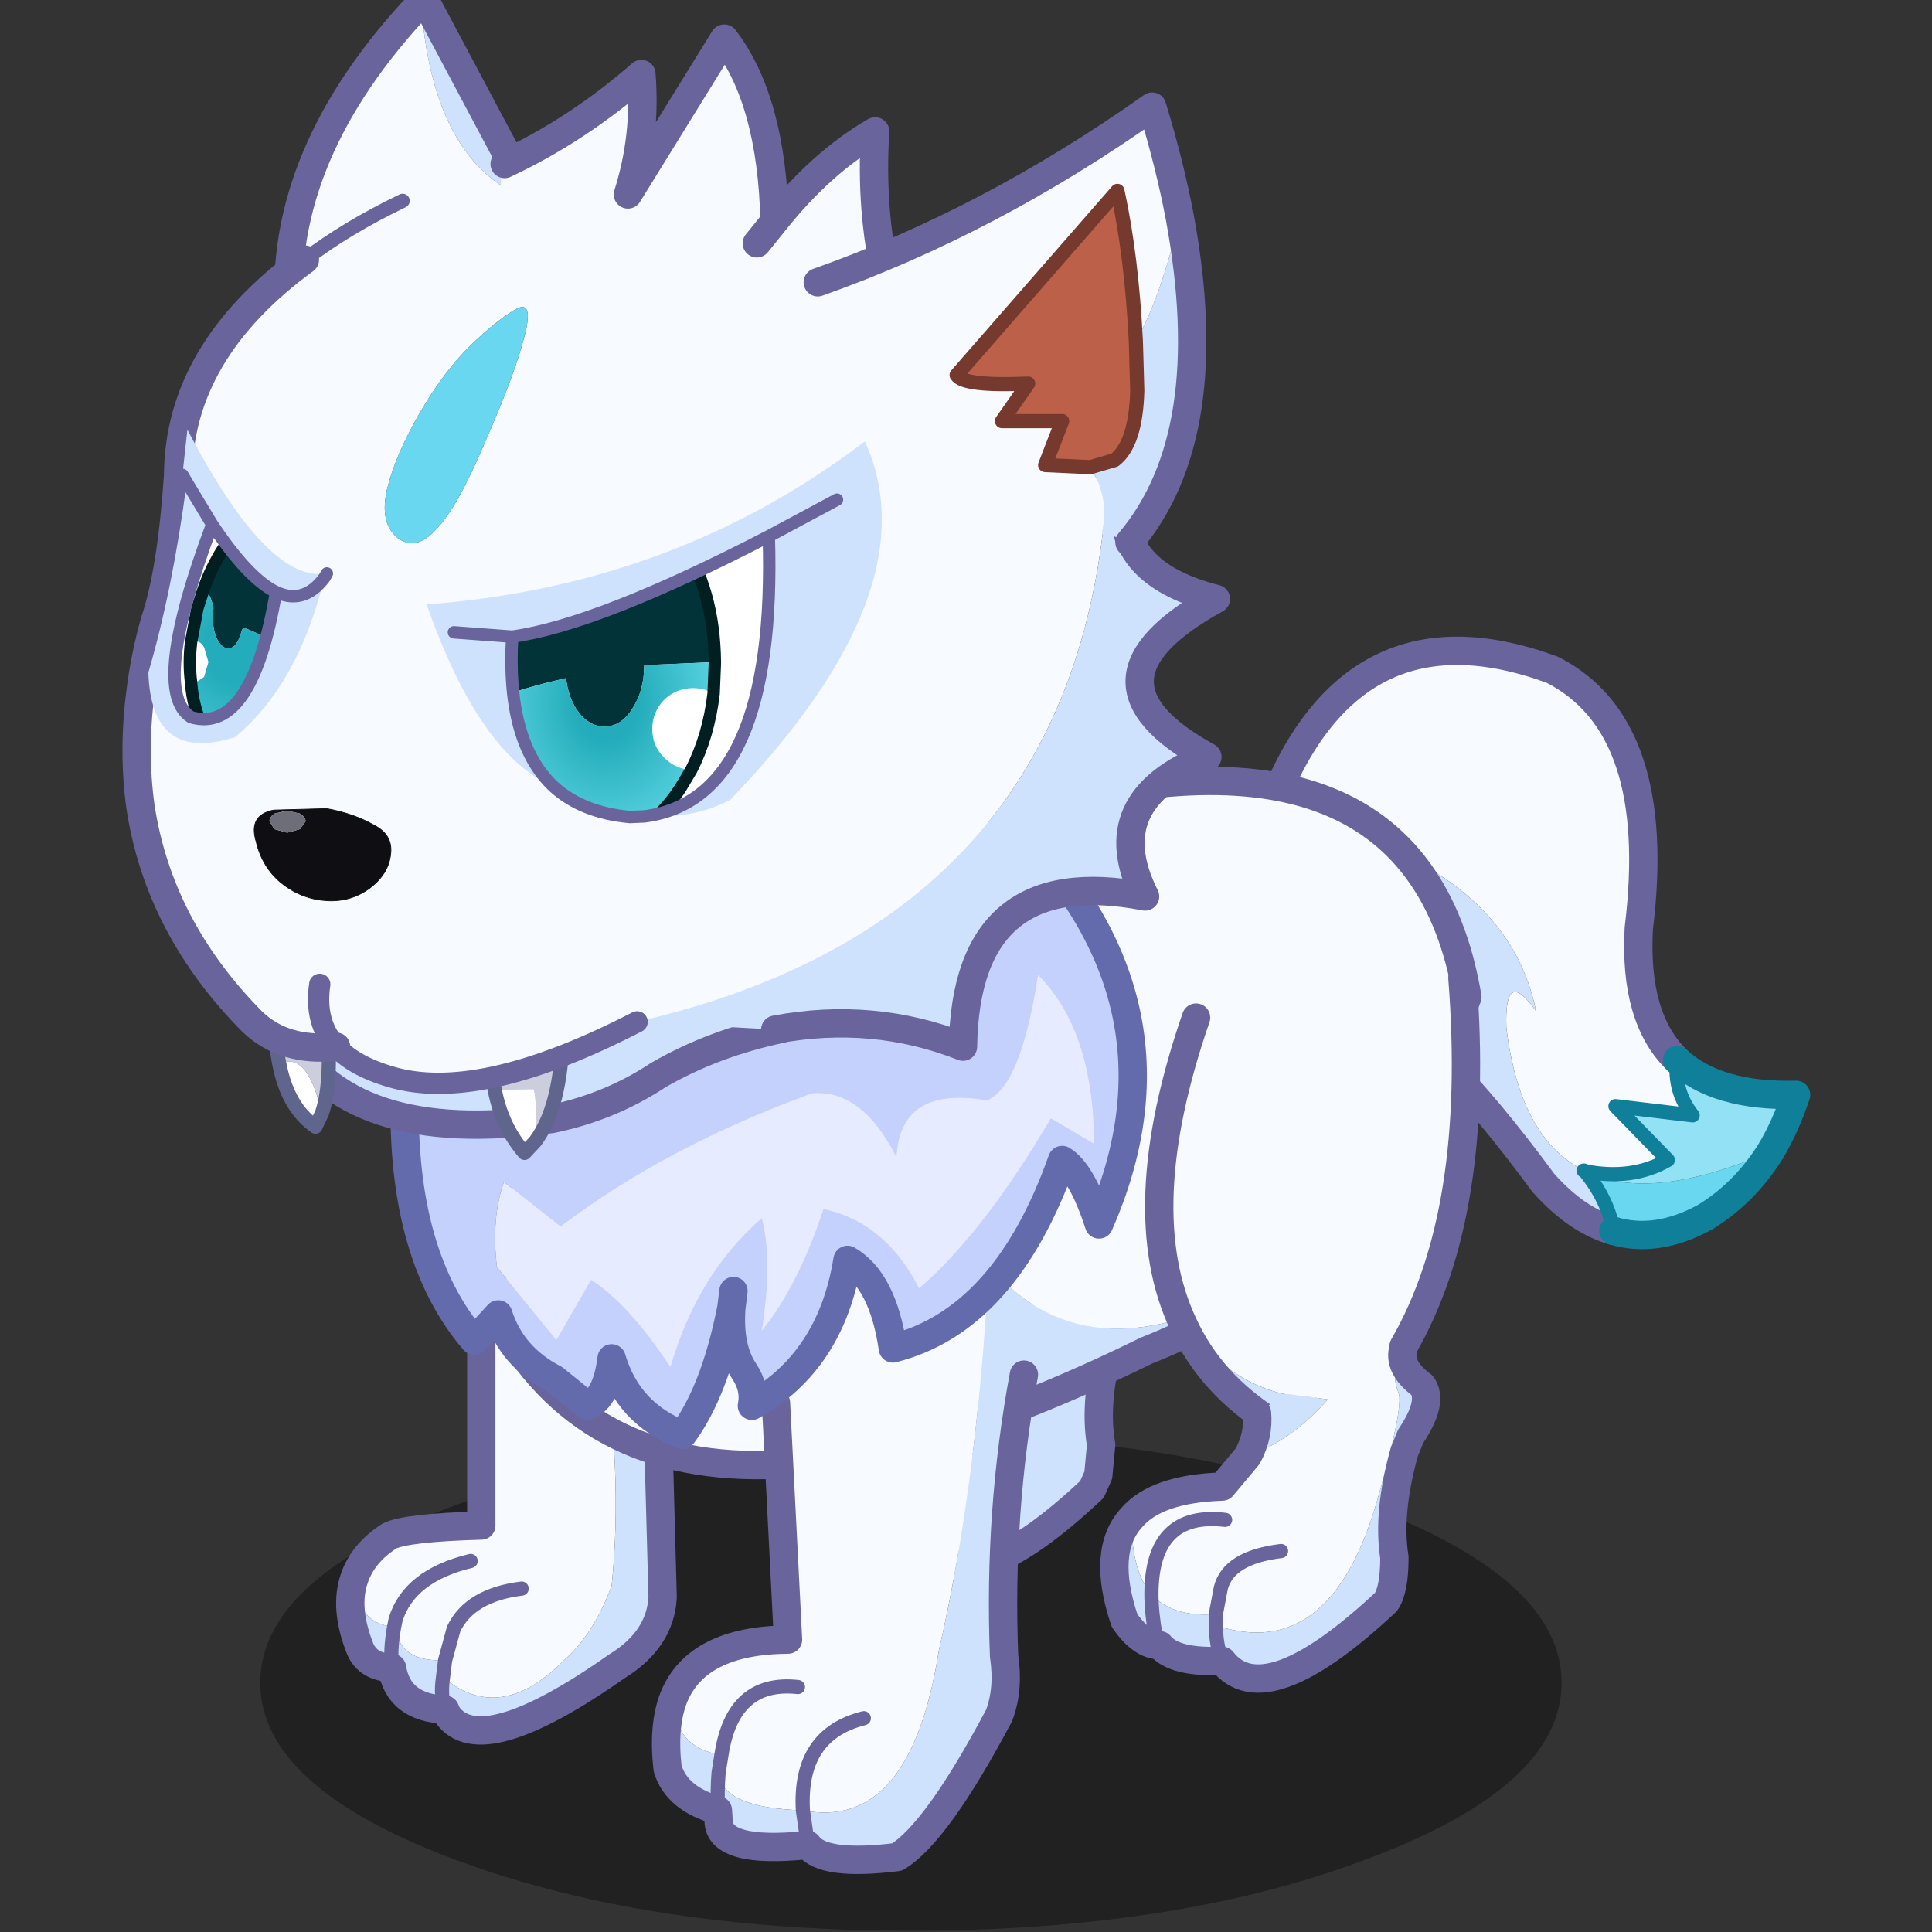 <svg xmlns:ffdec="https://www.free-decompiler.com/flash" xmlns:xlink="http://www.w3.org/1999/xlink" ffdec:objectType="frame" height="90" width="90" xmlns="http://www.w3.org/2000/svg"><rect width="100%" height="100%" fill="#333333" stroke="none"/><use ffdec:characterId="19" height="137.4" transform="translate(2.719 -.743) scale(.66)" width="126.15" xlink:href="#a"/><use ffdec:characterId="20" height="35.1" transform="scale(1.921 2.564)" width="46.85" xlink:href="#b"/><defs><g id="a" transform="translate(5.5 1.05)"><use ffdec:characterId="1" height="35" transform="translate(8.75 101.35)" width="91.85" xlink:href="#c"/><use ffdec:characterId="2" height="32.85" transform="translate(14.1 90.35)" width="24.05" xlink:href="#d"/><use ffdec:characterId="3" height="40.75" transform="translate(47.3 70.85)" width="30.55" xlink:href="#e"/><use ffdec:characterId="4" height="43.25" transform="translate(78.95 45)" width="39.2" xlink:href="#f"/><use ffdec:characterId="5" height="50.3" transform="translate(24 54.2)" width="70.95" xlink:href="#g"/><use ffdec:characterId="6" height="51.45" transform="translate(68.05 68.1)" width="26.8" xlink:href="#h"/><use ffdec:characterId="7" height="45.5" transform="translate(36.4 86.85)" width="27.25" xlink:href="#i"/><use ffdec:characterId="8" height="52" transform="translate(17.95 50.35)" width="53.4" xlink:href="#j"/><use ffdec:characterId="9" height="24.35" transform="translate(9.75 -.95)" width="21.45" xlink:href="#k"/><use ffdec:characterId="10" height="80.15" transform="translate(-1 1.8)" width="78.2" xlink:href="#l"/><use ffdec:characterId="11" height="23.6" transform="translate(2.687 37.09) scale(.875)" width="48" xlink:href="#m"/><clipPath id="n" transform="translate(.85 30.4) scale(.875)"><path d="M10.3 13.1Q8.35 24.6 3.45 23.2.1 21.1 5.15 7.65 8.05 12 10.3 13.1m22.4 15.7q-3.85-3.6-3.35-12.1 6.9-.95 20.7-8.1Q50.7 29.85 40 31.2l-1.15.05Q35 30.9 32.7 28.8" fill="#fff" fill-rule="evenodd"/></clipPath><g clip-path="url(#n)"><use ffdec:characterId="12" height="29.5" transform="translate(3.342 34.03) scale(.875)" width="43.35" xlink:href="#o"/></g><use ffdec:characterId="13" height="31.75" transform="translate(.85 30.4) scale(.875)" width="59.15" xlink:href="#p"/><use ffdec:characterId="14" height="32.75" transform="translate(47.1 6.6)" width="28.45" xlink:href="#q"/></g><g id="d"><path d="m17.65 2.1 3.9 1 .5 18.35q-.15 3-3.25 4.9-9.6 6.75-11.95 3.4l-.15-.35q-3.3-.15-3.75-2.95Q1.25 26.4.7 25.1q-1.15-2.9-.4-5 .15 3.25 2.8 3.45l.05-.25.05-.25q-.05 3.05 3.5 2.85l-.15 1.2q4 3.4 8.55-1.2 2.1-1.85 3.35-5.25.85-8-.8-18.55M2.95 26.45q-.15-1.25.15-2.9-.3 1.65-.15 2.9M6.7 29.4q-.35-.9-.15-2.3-.2 1.4.15 2.3" fill="#cee1fd" fill-rule="evenodd" transform="translate(1 1)"/><path d="M.3 20.1q.6-1.75 2.45-2.95 1.15-.6 6.5-.75V0l8.4 2.1q1.65 10.55.8 18.55-1.25 3.4-3.35 5.25-4.55 4.6-8.55 1.2l.15-1.2q-3.55.2-3.5-2.85l-.05.25-.05.25Q.45 23.35.3 20.1m8.2-1.2q-4.35 1.05-5.3 4.15.95-3.1 5.3-4.15m3.6 1.95q-3.65.45-4.8 2.85l-.6 2.2.6-2.2q1.15-2.4 4.8-2.85" fill="#f7faff" fill-rule="evenodd" transform="translate(1 1)"/><path d="M1.3 21.1q.6-1.75 2.45-2.95 1.15-.6 6.5-.75V1l8.4 2.1 3.9 1 .5 18.35q-.15 3-3.25 4.9-9.6 6.75-11.95 3.4l-.15-.35q-3.3-.15-3.75-2.95-1.7-.05-2.25-1.35-1.15-2.9-.4-5" fill="none" stroke="#69649b" stroke-linecap="round" stroke-linejoin="round" stroke-width="2"/><path d="m3.1 23.55.05-.25.05-.25q.95-3.1 5.3-4.15m-5.4 4.65q-.3 1.65-.15 2.9m3.6.65q-.2 1.4.15 2.3m0-3.5.6-2.2q1.15-2.4 4.8-2.85M6.55 27.1l.15-1.2" fill="none" stroke="#69649b" stroke-linecap="round" stroke-linejoin="round" transform="translate(1 1)"/></g><g id="e"><path d="m15.1 3 4.2-18.65 9.5 1.2L20.4 0q-.45 1.35 1.3 2.65.9 1.15-.8 3.6l-.4 1.05q-1.25 4.35-.7 7.5l-.2 2.15-.45 1q-8.5 8-11.5 4.15-.5-1.1-.5-2.5-.05-.4.05-.8-3.05.25-4.55-1.4-1.5-1.7-1.45-5.4Q3 9.95 7.65 9.75l.65-.65 1.1-1.45q3.05-1.05 5.6-4.4l.2-.25h-.1m-3.3 11.3q-3.75.5-4.3 2.65l-.3 1.85.3-1.85q.55-2.15 4.3-2.65m-4-2.15q-5.2-.65-5.15 5.25-.05-5.9 5.15-5.25" fill="#cee1fd" fill-rule="evenodd" transform="translate(1 16.4)"/><path d="M21.4 16.4q-.45 1.35 1.3 2.65.9 1.15-.8 3.6l-.4 1.05q-1.25 4.35-.7 7.5l-.2 2.15-.45 1q-8.5 8-11.5 4.15-3.45.15-4.45-1.15-1.3 0-2.5-1.75-1.65-4.85.5-7.2 1.8-2.05 6.45-2.25l.65-.65 1.1-1.45q3.05-1.05 5.6-4.4l.2-.25M3.65 33.8q1.5 1.65 4.55 1.4l.3-1.85q.55-2.15 4.3-2.65m-8.6 6.65-.3-.6-.25-2.95q-1.5-1.7-1.45-5.4m6 6.8q-.1.4-.05.8 0 1.4.5 2.5m-5-4.7q-.05-5.9 5.15-5.25" fill="none" stroke="#69649b" stroke-linecap="round" stroke-linejoin="round" stroke-width="2"/><path d="M16.1 19.4 20.3.75l9.5 1.2-8.4 14.45M16 19.65l.1-.25" fill="none" stroke="#69649b" stroke-linecap="round" stroke-linejoin="round" stroke-width="1.5"/></g><g id="f"><path d="m22.3 36.75-.1-.05h.05q-4.55-2.25-5.5-10.1-.15-4.35 2.1-1.15-2.2-10.85-18.85-14Q5.7-3.9 20 1.35q7.85 4 6.1 18.25-.35 6.35 2.7 9.3-.25 2.2 1.1 3.9l-5.45-.65 3.7 3.8q-2.5 1.45-5.85.8l-.05-.05.05.05" fill="#f7faff" fill-rule="evenodd" transform="translate(1 1)"/><path d="M24.3 40.95q-2.6-.75-4.95-3.4Q11.75 27.2 6 23.95q-5.8-3.3-6-12.5 16.65 3.15 18.85 14-2.25-3.2-2.1 1.15.95 7.85 5.5 10.1h-.05l.1.05q1.65 2.05 2 4.2" fill="#cee1fd" fill-rule="evenodd" transform="translate(1 1)"/><path d="M28.8 28.9q2.8 2.6 8.4 2.45-.75 2.25-1.8 4-8.45 3.65-13.1 1.4 3.35.65 5.85-.8l-3.7-3.8 5.45.65q-1.35-1.7-1.1-3.9" fill="#92e1f4" fill-rule="evenodd" transform="translate(1 1)"/><path d="M24.3 40.95q-.35-2.15-2-4.2 4.65 2.25 13.1-1.4-1.85 2.95-4.65 4.65-3.4 1.85-6.45.95" fill="#6ad7f1" fill-rule="evenodd" transform="translate(1 1)"/><path d="M1 12.45q.2 9.2 6 12.5 5.75 3.25 13.35 13.6 2.35 2.65 4.95 3.4M1 12.45Q6.7-2.9 21 2.35q7.85 4 6.1 18.25-.35 6.35 2.7 9.3" fill="none" stroke="#69649b" stroke-linecap="round" stroke-linejoin="round" stroke-width="2"/><path d="M29.8 29.9q2.8 2.6 8.4 2.45-.75 2.25-1.8 4-1.85 2.95-4.65 4.65-3.4 1.85-6.45.95" fill="none" stroke="#10809a" stroke-linecap="round" stroke-linejoin="round" stroke-width="2"/><path d="M24.3 40.95q-.35-2.15-2-4.2l-.1-.05h.05l.05.05q3.35.65 5.85-.8l-3.7-3.8 5.45.65q-1.35-1.7-1.1-3.9" fill="none" stroke="#10809a" stroke-linecap="round" stroke-linejoin="round" transform="translate(1 1)"/></g><g id="g"><path d="M26.85 6.1Q31 50.5 56.2 34.35q-4.4 3.7-9.9 5.85-15.35 7.55-25.95 8.05 6-15.1 3.55-40.8l2.95-1.35" fill="#cee1fd" fill-rule="evenodd" transform="translate(1 1)"/><path d="M26.85 6.1q3.85-1.65 8.25-3.3 30.15-9.35 33.85 12.45-4.6 12.25-12.75 19.1Q31 50.5 26.85 6.1m-6.5 42.15q-13.9.65-19.8-10.6Q-3.6 20.4 23.9 7.45q2.45 25.7-3.55 40.8" fill="#f7faff" fill-rule="evenodd" transform="translate(1 1)"/><path d="M57.2 35.35q8.15-6.85 12.75-19.1Q66.25-5.55 36.1 3.8q-4.4 1.65-8.25 3.3L24.9 8.45Q-2.6 21.4 1.55 38.65q5.9 11.25 19.8 10.6 10.6-.5 25.95-8.05 5.5-2.15 9.9-5.85z" fill="none" stroke="#69649b" stroke-linecap="round" stroke-linejoin="round" stroke-width="2"/></g><g id="h"><path d="M5.75 2.8 24.55 0q1.3 16.55-4.15 26l-6.1 3.55q-5.15.25-9.45-5.1-3.8-8.05.9-21.65" fill="#f7faff" fill-rule="evenodd" transform="translate(1 1)"/><path d="m14.3 29.55-3.15 1.85q-4.35-2.7-6.3-6.95 4.3 5.35 9.45 5.1" fill="#cee1fd" fill-rule="evenodd" transform="translate(1 1)"/><path d="M25.55 1q1.3 16.55-4.15 26m-9.25 5.4q-4.35-2.7-6.3-6.95-3.8-8.05.9-21.65" fill="none" stroke="#69649b" stroke-linecap="round" stroke-linejoin="round" stroke-width="2"/><path d="M1.2 38.1q-.05 3.7 1.4 5.4 0 1.3.3 2.95l.3.65-.3-.65q-.3-1.65-.3-2.95 1.5 1.65 4.55 1.4v.8q8.15 2.7 11.45-9.05 1.8-6.35 1.45-7.35-.65-1.45.35-3.2-.45 1.35 1.3 2.65.85 1.15-.8 3.6l-.45 1.1q-1.2 4.3-.7 7.45 0 2.3-.6 3.15-8.55 8-11.55 4.15-.45-1.1-.45-2.5 0 1.4.45 2.5-3.4.15-4.4-1.1-1.3 0-2.5-1.75-1.65-4.9.5-7.25m10.95-8.75 2.9.4q-2.55 2.9-5.65 4 .8-1.5.65-3.05l2.1-1.35" fill="#cee1fd" fill-rule="evenodd" transform="translate(1 1)"/><path d="M2.6 43.5q-1.45-1.7-1.4-5.4 1.75-2.05 6.4-2.2l1.8-2.15q3.1-1.1 5.65-4l-2.9-.4q5.25-3.15 8.25-3.25-1 1.75-.35 3.2.35 1-1.45 7.35Q15.3 48.4 7.15 45.7v-.8q-3.05.25-4.55-1.4 0-5.85 5.2-5.25-5.2-.6-5.2 5.25m4.55 1.4.35-1.85q.55-2.15 4.25-2.6-3.7.45-4.25 2.6l-.35 1.85" fill="#f7faff" fill-rule="evenodd" transform="translate(1 1)"/><path d="m3.2 47.1-.3-.65q-.3-1.65-.3-2.95 0-5.85 5.2-5.25m-.65 7.45q0 1.4.45 2.5m4.15-7.75q-3.7.45-4.25 2.6l-.35 1.85v.8" fill="none" stroke="#69649b" stroke-linecap="round" stroke-linejoin="round" transform="translate(1 1)"/><path d="M2.2 39.1q-2.15 2.35-.5 7.25 1.2 1.75 2.5 1.75 1 1.25 4.4 1.1 3 3.85 11.55-4.15.6-.85.6-3.15-.5-3.15.7-7.45l.45-1.1q1.65-2.45.8-3.6-1.75-1.3-1.3-2.65m-11 7.65L8.6 36.9q-4.65.15-6.4 2.2m8.2-4.35q.8-1.5.65-3.05" fill="none" stroke="#69649b" stroke-linecap="round" stroke-linejoin="round" stroke-width="2"/></g><g id="i"><path d="m22.75 3.1 2.5 7.15q-1.8 9.7-1.4 19.85.35 2.35-.35 4.2-4.4 8.3-7.2 10-5.25.65-6.3-.85-6.25.65-6.3-1.7L3.65 41Q.75 40.2.1 38.05-.25 35 .55 33q-.1 3.55 3.35 4.1l-.2 1.25q.25 2.5 5.95 2.65 7.6 1.5 9.6-11.3 2.65-11.5 3.5-26.6M3.65 41q-.05-1.45.05-2.65-.1 1.2-.05 2.65M10 43.45 9.65 41l.35 2.45" fill="#cee1fd" fill-rule="evenodd" transform="translate(1)"/><path d="M.55 33q1.65-4 8.05-4.05l-.85-16.7q3-18.45 15-9.15-.85 15.1-3.5 26.6-2 12.8-9.6 11.3-5.7-.15-5.95-2.65l.2-1.25q.8-5.3 5.4-4.8-4.6-.5-5.4 4.8Q.45 36.55.55 33m13.4 1.5q-4.6 1.15-4.3 6.5-.3-5.35 4.3-6.5" fill="#f7faff" fill-rule="evenodd" transform="translate(1)"/><path d="m9.65 41 .35 2.45m-6.3-5.1q-.1 1.2-.05 2.65m.25-3.9-.2 1.25M9.65 41q-.3-5.35 4.3-6.5M9.3 32.3q-4.6-.5-5.4 4.8" fill="none" stroke="#69649b" stroke-linecap="round" stroke-linejoin="round" transform="translate(1)"/><path d="M26.25 10.25q-1.8 9.7-1.4 19.85.35 2.35-.35 4.2-4.4 8.3-7.2 10-5.25.65-6.3-.85-6.25.65-6.3-1.7L4.65 41q-2.9-.8-3.55-2.95Q.75 35 1.55 33q1.65-4 8.05-4.05l-.85-16.7" fill="none" stroke="#69649b" stroke-linecap="round" stroke-linejoin="round" stroke-width="2"/></g><g id="j"><path d="M28.75 18.55q3.55-.3 5.95 4.5.25-5.05 6.4-4 2.4-1 3.6-8.85 3.9 3.9 3.95 11.9l-3.05-1.8q-4.8 8.15-9.3 12-2.3-4.6-6.75-5.6-1.75 5.35-4.35 8.6.8-4.95 0-7.95-4.55 3.95-6.45 10.5-2.95-4.45-5.6-6.15l-2.45 4.25-4.2-5.15q-.4-3.5.5-6l4 3.15q7.45-5.65 17.75-9.4" fill="#e6ebff" fill-rule="evenodd" transform="translate(1 8.35)"/><path d="M28.75 18.55Q18.45 22.3 11 27.95L7 24.8q-.9 2.5-.5 6l4.2 5.15 2.45-4.25q2.65 1.7 5.6 6.15 1.9-6.55 6.45-10.5.8 3 0 7.95 2.6-3.25 4.35-8.6 4.45 1 6.75 5.6 4.5-3.85 9.3-12l3.05 1.8q-.05-8-3.95-11.9-1.2 7.85-3.6 8.85-6.15-1.05-6.4 4-2.4-4.8-5.95-4.5m-5.7 15.15q-1.15 5.85-3.45 8.95-3.85-1.5-5-5.4-.35 2.8-1.7 3.35l-2.35-1.9q-3-1.55-3.95-4.55L4.9 36Q-.25 30 0 18.7 17.15-21.15 43.55 0 55.7 12.55 49 27.8q-1.2-3.7-2.6-4.55-4 11.3-11.95 13.3-.7-4.8-3.2-6.25-1.15 7.15-6.75 10.3.25-1.25-.55-2.45-1.1-1.65-.9-4.45l.15-1.2-.15 1.2" fill="#c5d1fd" fill-rule="evenodd" transform="translate(1 8.35)"/><path d="M24.05 42.05q-.2 2.8.9 4.45.8 1.2.55 2.45 5.6-3.15 6.75-10.3 2.5 1.45 3.2 6.25 7.95-2 11.95-13.3 1.4.85 2.6 4.55 6.7-15.25-5.45-27.8Q18.15-12.8 1 27.05q-.25 11.3 4.9 17.3l1.7-1.85q.95 3 3.95 4.55l2.35 1.9q1.35-.55 1.7-3.35 1.15 3.9 5 5.4 2.3-3.1 3.45-8.95l.15-1.2" fill="none" stroke="#646bac" stroke-linecap="round" stroke-linejoin="round" stroke-width="2"/></g><g id="k"><path d="M9.35.2 9.6 0l7.55 14.2q-7-2.5-7.8-14" fill="#cee1fd" fill-rule="evenodd" transform="translate(1 1)"/><path d="M9.35.2q.8 11.5 7.8 14l2.3 4.35-19.4 3.8Q-.8 10.95 9.35.2" fill="#f7faff" fill-rule="evenodd" transform="translate(1 1)"/><path d="M18.15 15.2 10.6 1l-.25.2Q.2 11.95 1.05 23.35l19.4-3.8-2.3-4.35z" fill="none" stroke="#69649b" stroke-linecap="round" stroke-linejoin="round" stroke-width="2"/></g><g id="l"><path d="M10.45 72.75q18.85-3.15 32.3-3.5.9 2.6 2.75 3.4-4.75 1-8.65 3.25-3.4 2.25-7.5 3.1-14.55 2.05-18.9-6.25" fill="#cee1fd" fill-rule="evenodd" transform="translate(1 -1.75)"/><path d="M46.5 70.9q-4.75 1-8.65 3.25-3.4 2.25-7.5 3.1Q15.8 79.3 11.45 71" fill="none" stroke="#69649b" stroke-linecap="round" stroke-linejoin="round" stroke-width="2"/><path d="M10.1 75.15q1.95-1.05 3 3.45l-.45.95q-1.95-1.35-2.55-4.4m18.05 5.45-.75.8q-1.6-1.85-2.1-4.45l2.75-.05q.25.85.1 3.7" fill="#fff" fill-rule="evenodd" transform="translate(1 -1.75)"/><path d="M13.1 78.6q-1.05-4.5-3-3.45-.3-1.45-.3-3.3l3.6-.65q.5 5.1-.3 7.4m15.05 2q.15-2.85-.1-3.7l-2.75.05q-.4-1.75-.3-3.85l5.1-.25q-.1 5.3-1.95 7.75" fill="#cccddd" fill-rule="evenodd" transform="translate(1 -1.75)"/><path d="M13.1 78.6q.8-2.3.3-7.4l-3.6.65q0 1.85.3 3.3.6 3.05 2.55 4.4l.45-.95m12.2-1.65q.5 2.6 2.1 4.45l.75-.8q1.85-2.45 1.95-7.75l-5.1.25q-.1 2.1.3 3.85z" fill="none" stroke="#60658e" stroke-linecap="round" stroke-linejoin="round" transform="translate(1 -1.75)"/><path d="M11.9 18.35q2.95-2.25 6.9-4.15l35.15 6.15L68.5 34.6Q66.45 65 35.35 72.15q-10.75 5.55-16.95 4-2.9-.75-4.3-2.25-3.65.4-5.9-1.75Q1.6 65.5.3 57q-.55-3.9 0-8.15.3-2.45 1-4.95 1.2-3.55 1.65-10.3.05-8.75 8.95-15.25m1.05 51.15q-.4 2.7 1.15 4.4-1.55-1.7-1.15-4.4m7.1-40.4q-1.75 3-2.35 5.45-.55 2.4.75 3.45 1.3.95 2.7-.6 1.5-1.5 3.5-6.25 2.05-4.65 2.75-7.4.7-2.7-.7-1.85-1.35.8-3.15 2.55-1.8 1.75-3.5 4.65" fill="#f7faff" fill-rule="evenodd" transform="translate(1 -1.75)"/><path d="M20.05 29.1q1.7-2.9 3.5-4.65 1.8-1.75 3.15-2.55 1.4-.85.7 1.85-.7 2.75-2.75 7.4-2 4.75-3.5 6.25-1.4 1.55-2.7.6-1.3-1.05-.75-3.45.6-2.45 2.35-5.45" fill="#6ad7f1" fill-rule="evenodd" transform="translate(1 -1.75)"/><path d="m68.5 34.6 1.25 1.2q-.2 4.8 6.45 6.5-10.45 5.75-.6 11.15-7.8 3.1-4.4 9.85-12.65-2.45-12.85 10.6Q52 71.4 45.1 72.7l-9.75-.55Q66.45 65 68.5 34.6" fill="#cee1fd" fill-rule="evenodd" transform="translate(1 -1.75)"/><path d="M18.8 14.2q-3.95 1.9-6.9 4.15" fill="none" stroke="#69649b" stroke-linecap="round" stroke-linejoin="round" transform="translate(1 -1.75)"/><path d="M12.9 16.6Q4 23.1 3.95 31.85 3.5 38.6 2.3 42.15q-.7 2.5-1 4.95-.55 4.25 0 8.15 1.3 8.5 7.9 15.15 2.25 2.15 5.9 1.75m55.65-38.1q-.2 4.8 6.45 6.5-10.45 5.75-.6 11.15-7.8 3.1-4.4 9.85-12.65-2.45-12.85 10.6-6.35-2.5-13.25-1.2" fill="none" stroke="#69649b" stroke-linecap="round" stroke-linejoin="round" stroke-width="2"/><path d="M15.1 72.15q-1.55-1.7-1.15-4.4m22.4 2.65q-10.75 5.55-16.95 4-2.9-.75-4.3-2.25" fill="none" stroke="#69649b" stroke-linecap="round" stroke-linejoin="round" stroke-width="1.5"/><path d="M26 11.6q5.2-2.45 9.65-6.35.35 4.4-.95 8.5l6.8-11q3.35 4.35 3.55 12.9 3.3-4.15 7.1-6.35-.35 5.55.8 10.5l-1.5 1.25-22.6-3.3q-4-3.25-2.85-6.15m17.8 5.6 1.25-1.55-1.25 1.55" fill="#f7faff" fill-rule="evenodd" transform="translate(1 -1.75)"/><path d="M46.05 13.9Q45.85 5.35 42.5 1l-6.8 11q1.3-4.1.95-8.5Q32.2 7.4 27 9.85m26.95 8.2q-1.15-4.95-.8-10.5-3.8 2.2-7.1 6.35l-1.25 1.55" fill="none" stroke="#69649b" stroke-linecap="round" stroke-linejoin="round" stroke-width="2"/><path d="m9.7 57.2 3.75-.1q1.9.35 3.3 1.15 1.4.7 1.2 2.1-.15 1.35-1.45 2.35-1.35 1-3.05.9-1.75-.1-3.15-1.2-1.4-1.1-1.85-3-.55-1.85 1.25-2.2m.05.25q-.35.25-.35.55l.35.55.9.25.9-.25.4-.55q0-.3-.4-.55l-.9-.2-.9.2" fill="#0e0e13" fill-rule="evenodd" transform="translate(1 -1.75)"/><path d="m9.75 57.45.9-.2.9.2q.4.25.4.55l-.4.55-.9.25-.9-.25L9.4 58q0-.3.35-.55" fill="#6e6e79" fill-rule="evenodd" transform="translate(1 -1.75)"/><path d="m10.7 55.45 3.75-.1q1.9.35 3.3 1.15 1.4.7 1.2 2.1-.15 1.35-1.45 2.35-1.35 1-3.05.9-1.75-.1-3.15-1.2-1.4-1.1-1.85-3-.55-1.85 1.25-2.2z" fill="none" stroke="#0e0e13" stroke-linecap="round" stroke-linejoin="round" stroke-width=".05"/></g><g id="o"><path d="M4.45 12.9q1.3-3.65 3.85-5.95 3.15-2.7 6.3-1.85 3.15.8 4.45 4.7 1.35 4 .1 8.7-.6 2.25-1.6 4.05-4.65-4.5-9.9-6.6l-.35.95q-.35.75-.85.75t-.9-.75q-.35-.75-.35-1.8l.05-.7q-.25-1.3-.8-1.5m22.5 9.15-.25-3.15q0-5.9 2.75-10.1 2.8-4.15 6.75-4.15t6.7 4.15q2.75 4.15 2.8 9.95L40 19q0 2.05-.95 3.5-.9 1.45-2.25 1.45t-2.3-1.45q-.65-1.05-.8-2.45-3.4.75-6.75 2" fill="#023338" fill-rule="evenodd" transform="translate(-2.85 -4.15)"/><path d="M3.45 20.4q-.2-1.6 0-3.25l.3-.1q.45 0 .75.5l.35 1.2-.35 1.2-.75.5-.3-.05m42.15.9q-.4 3.4-1.8 6.15-1.25-.05-2.2-1-.95-.95-.95-2.3 0-1.35.95-2.35 1-.95 2.35-.95.9 0 1.65.45" fill="#fff" fill-rule="evenodd" transform="translate(-2.85 -4.15)"/><path d="M45.7 18.75v.15l-.1 2.4q-.75-.45-1.65-.45-1.35 0-2.35.95-.95 1-.95 2.35t.95 2.3q.95.95 2.2 1l-.9 1.5q-2.75 4.2-6.7 4.2t-6.75-4.2q-2-3-2.5-6.9 3.35-1.25 6.75-2 .15 1.4.8 2.45.95 1.45 2.3 1.45 1.35 0 2.25-1.45.95-1.45.95-3.5l5.7-.25" fill="url(#r)" fill-rule="evenodd" transform="translate(-2.85 -4.15)"/><path d="M17.55 22.55q-1.15 2-2.8 3.4-3.1 2.8-6.25 2Q5.35 27.1 4 23.1q-.45-1.3-.55-2.7l.3.05.75-.5.35-1.2-.35-1.2q-.3-.5-.75-.5l-.3.1.5-2.7.5-1.55q.55.2.8 1.5l-.05.7q0 1.05.35 1.8.4.75.9.75t.85-.75l.35-.95q5.25 2.1 9.9 6.6" fill="url(#s)" fill-rule="evenodd" transform="translate(-2.85 -4.15)"/><path d="M4.45 12.9q1.3-3.65 3.85-5.95 3.15-2.7 6.3-1.85 3.15.8 4.45 4.7 1.35 4 .1 8.7-.6 2.25-1.6 4.05-1.15 2-2.8 3.4-3.1 2.8-6.25 2Q5.35 27.1 4 23.1q-.45-1.3-.55-2.7-.2-1.6 0-3.25l.5-2.7.5-1.55m22.5 9.15-.25-3.15q0-5.9 2.75-10.1 2.8-4.15 6.75-4.15t6.7 4.15q2.75 4.15 2.8 9.95v.15l-.1 2.4q-.4 3.4-1.8 6.15l-.9 1.5q-2.75 4.2-6.7 4.2t-6.75-4.2q-2-3-2.5-6.9z" fill="none" stroke="#011f21" stroke-linecap="round" stroke-linejoin="round" transform="translate(-2.85 -4.15)"/></g><g id="p"><path d="m55.55 5.65-5.5 2.95 5.5-2.95M32.7 28.8q-6-2.55-10.25-14.7Q42.5 12.6 57.8.95q5.45 11.95-10.85 28.9Q44.1 31.4 40 31.2q10.7-1.35 10.05-22.6-13.8 7.15-20.7 8.1-.5 8.5 3.35 12.1m-8.05-12.45 4.7.35-4.7-.35M14.4 11.6l-.2.35q-1.65 2.2-3.9 1.15 2.25 1.05 3.9-1.15-2.1 8.6-7.2 12.85-6.75 2.15-7-5.2 1.95-6.65 3.1-15.35l-.35-.6.4-3.65q6.5 12.45 11.25 11.6M5.15 7.65 3.1 4.25l2.05 3.4Q.1 21.1 3.45 23.2q4.9 1.4 6.85-10.1Q8.05 12 5.15 7.65" fill="#cee1fd" fill-rule="evenodd"/><path d="m50.05 8.6 5.5-2.95M40 31.2l-1.15.05Q35 30.9 32.7 28.8q-3.85-3.6-3.35-12.1l-4.7-.35m-10.45-4.4.2-.35M2.75 3.65l.35.6 2.05 3.4Q8.05 12 10.3 13.1q2.25 1.05 3.9-1.15m-9.05-4.3Q.1 21.1 3.45 23.2q4.9 1.4 6.85-10.1M40 31.2q10.7-1.35 10.05-22.6-13.8 7.15-20.7 8.1" fill="none" stroke="#69649b" stroke-linecap="round" stroke-linejoin="round"/></g><g id="q"><path d="m22.45 16.55.1 3.5q-.1 3.75-1.6 4.9l-1.7.5-3.2-.15 1.2-3.1H13l1.85-2.65q-4.55.2-5.05-.6l11.35-13q1 4.6 1.3 10.6" fill="#bc6049" fill-rule="evenodd" transform="translate(1 1)"/><path d="m19.25 25.45 1.7-.5q1.5-1.15 1.6-4.9l-.1-3.5q1.7-2.9 3.1-8.75Q28.4 23.2 22 30.75L20.05 30q.55-2.3-.8-4.55" fill="#cee1fd" fill-rule="evenodd" transform="translate(1 1)"/><path d="M22.45 16.55q-.3-6-1.3-10.6l-11.35 13q.5.8 5.05.6L13 22.2h4.25l-1.2 3.1 3.2.15q1.35 2.25.8 4.55l-1-.4L0 12.4Q12.15 8.1 23.6 0q1.25 4.1 1.95 7.8-1.4 5.85-3.1 8.75" fill="#f7faff" fill-rule="evenodd" transform="translate(1 1)"/><path d="m19.25 25.45 1.7-.5q1.5-1.15 1.6-4.9l-.1-3.5q-.3-6-1.3-10.6l-11.35 13q.5.8 5.05.6L13 22.2h4.25l-1.2 3.1 3.2.15" fill="none" stroke="#753a2d" stroke-linecap="round" stroke-linejoin="round" transform="translate(1 1)"/><path d="M23 31.75q6.4-7.55 3.55-22.95-.7-3.7-1.95-7.8Q13.15 9.1 1 13.4" fill="none" stroke="#69649b" stroke-linecap="round" stroke-linejoin="round" stroke-width="2"/></g><path d="M78.35 29.85Q64.95 35 45.9 35q-19 0-32.5-5.15Q0 24.75 0 17.5T13.4 5.1Q26.9 0 45.9 0q19.05 0 32.45 5.1 13.5 5.15 13.5 12.4t-13.5 12.35" fill-opacity=".349" fill-rule="evenodd" id="c"/><path d="M10.3 13.1Q8.35 24.6 3.45 23.2.1 21.1 5.15 7.65 8.05 12 10.3 13.1m22.4 15.7q-3.85-3.6-3.35-12.1 6.9-.95 20.7-8.1Q50.7 29.85 40 31.2l-1.15.05Q35 30.9 32.7 28.8" fill="#fff" fill-rule="evenodd" transform="translate(-2.1 -7.65)" id="m"/><path d="M46.85 35.1H0V0h46.85v35.1" fill="#306" fill-opacity="0" fill-rule="evenodd" id="b"/><radialGradient cx="0" cy="0" gradientTransform="matrix(.013 0 0 .016 36.95 21.95)" gradientUnits="userSpaceOnUse" id="r" r="819.2" spreadMethod="pad"><stop offset=".239" stop-color="#23acbb"/><stop offset="1" stop-color="#66dce9"/></radialGradient><radialGradient cx="0" cy="0" gradientTransform="translate(7.45 17.6) scale(.015)" gradientUnits="userSpaceOnUse" id="s" r="819.2" spreadMethod="pad"><stop offset=".239" stop-color="#23acbb"/><stop offset="1" stop-color="#66dce9"/></radialGradient></defs></svg>
